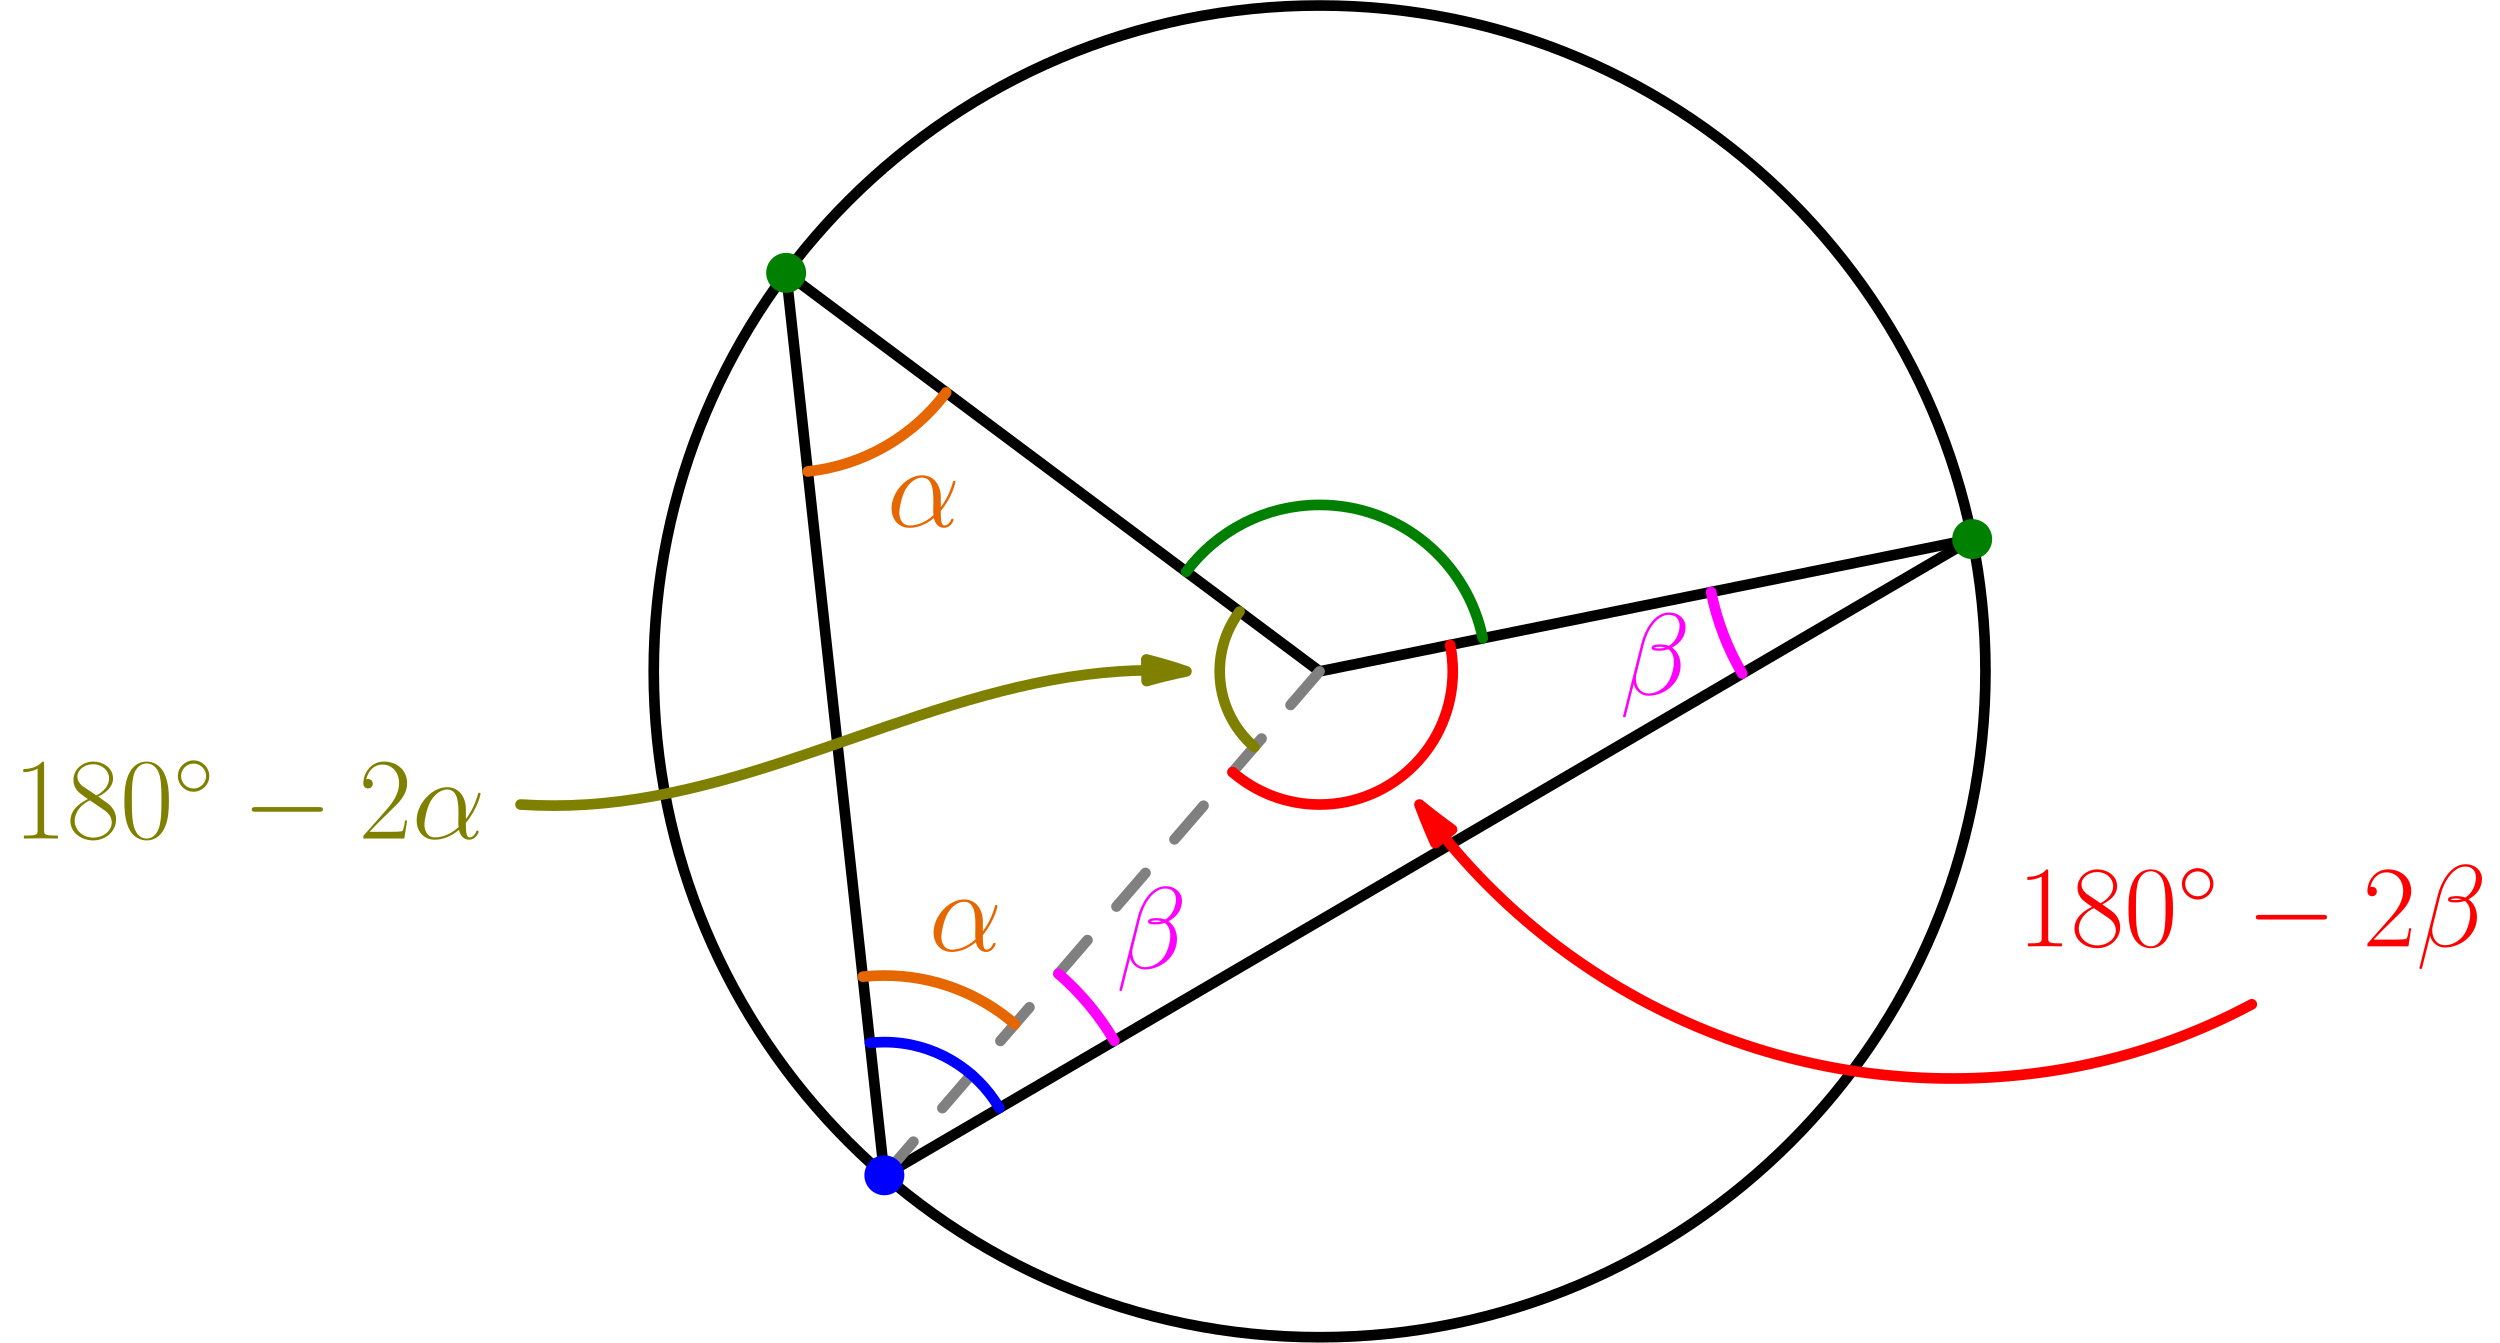 <?xml version='1.0' encoding='UTF-8'?>
<!-- This file was generated by dvisvgm 2.6.1 -->
<svg height='285.733pt' version='1.1' viewBox='56.409 53.858 531.999 285.733' width='531.999pt' xmlns='http://www.w3.org/2000/svg' xmlns:xlink='http://www.w3.org/1999/xlink'>
<defs>
<use id='g1-0' transform='scale(1.44)' xlink:href='#g0-0'/>
<path d='M11.476 -6.271C11.476 -8.675 10.113 -10.931 7.486 -10.931C4.239 -10.931 0.991 -7.387 0.991 -3.867C0.991 -1.71 2.33 0.248 4.858 0.248C6.395 0.248 8.229 -0.347 9.989 -1.834C10.336 -0.446 11.105 0.248 12.17 0.248C13.509 0.248 14.178 -1.14 14.178 -1.462C14.178 -1.686 14.005 -1.686 13.93 -1.686C13.732 -1.686 13.707 -1.611 13.633 -1.413C13.41 -0.793 12.84 -0.248 12.245 -0.248C11.476 -0.248 11.476 -1.834 11.476 -3.346C14.005 -6.37 14.6 -9.493 14.6 -9.518C14.6 -9.741 14.401 -9.741 14.327 -9.741C14.104 -9.741 14.079 -9.667 13.98 -9.221C13.658 -8.13 13.013 -6.197 11.476 -4.164V-6.271ZM9.915 -2.429C7.734 -0.471 5.775 -0.248 4.908 -0.248C3.148 -0.248 2.652 -1.809 2.652 -2.974C2.652 -4.04 3.198 -6.569 3.966 -7.932C4.982 -9.667 6.37 -10.435 7.486 -10.435C9.89 -10.435 9.89 -7.287 9.89 -5.205C9.89 -4.586 9.865 -3.941 9.865 -3.321C9.865 -2.826 9.89 -2.702 9.915 -2.429Z' id='g2-11'/>
<path d='M14.029 -14.426C14.029 -15.913 12.765 -17.475 10.51 -17.475C7.312 -17.475 5.28 -13.559 4.635 -10.981L0.719 4.561C0.669 4.759 0.818 4.809 0.942 4.809C1.115 4.809 1.239 4.784 1.264 4.66L2.999 -2.28C3.247 -0.892 4.61 0.248 6.073 0.248C9.617 0.248 12.964 -2.528 12.964 -6.222C12.964 -7.163 12.741 -8.105 12.22 -8.899C11.923 -9.37 11.551 -9.717 11.154 -10.014C12.939 -10.956 14.029 -12.468 14.029 -14.426ZM9.717 -10.039C9.32 -9.89 8.923 -9.84 8.452 -9.84C8.105 -9.84 7.783 -9.816 7.337 -9.964C7.585 -10.138 7.957 -10.187 8.477 -10.187C8.923 -10.187 9.37 -10.138 9.717 -10.039ZM12.741 -14.649C12.741 -13.286 12.071 -11.303 10.46 -10.386C9.989 -10.559 9.345 -10.683 8.799 -10.683C8.279 -10.683 6.792 -10.733 6.792 -9.94C6.792 -9.27 8.155 -9.345 8.576 -9.345C9.221 -9.345 9.791 -9.493 10.386 -9.667C11.179 -9.022 11.526 -8.18 11.526 -6.94C11.526 -5.503 11.129 -4.338 10.658 -3.272C9.84 -1.438 7.907 -0.248 6.197 -0.248C4.387 -0.248 3.445 -1.686 3.445 -3.371C3.445 -3.594 3.445 -3.916 3.545 -4.288L5.156 -10.807C5.974 -14.054 8.056 -16.979 10.46 -16.979C12.245 -16.979 12.741 -15.74 12.741 -14.649Z' id='g2-12'/>
<path d='M11.345 -3.96C11.638 -3.96 11.948 -3.96 11.948 -4.304S11.638 -4.648 11.345 -4.648H2.031C1.739 -4.648 1.429 -4.648 1.429 -4.304S1.739 -3.96 2.031 -3.96H11.345Z' id='g0-0'/>
<path d='M7.644 -4.304C7.644 -6.146 6.111 -7.644 4.304 -7.644C2.445 -7.644 0.947 -6.111 0.947 -4.304C0.947 -2.479 2.445 -0.964 4.304 -0.964C6.111 -0.964 7.644 -2.462 7.644 -4.304ZM4.304 -1.653C2.806 -1.653 1.635 -2.858 1.635 -4.304S2.823 -6.955 4.304 -6.955C5.733 -6.955 6.955 -5.784 6.955 -4.304S5.733 -1.653 4.304 -1.653Z' id='g0-14'/>
<path d='M10.411 -7.957C10.411 -9.469 10.386 -12.047 9.345 -14.029C8.428 -15.765 6.965 -16.384 5.676 -16.384C4.486 -16.384 2.974 -15.839 2.033 -14.054C1.041 -12.195 0.942 -9.89 0.942 -7.957C0.942 -6.544 0.967 -4.387 1.735 -2.503C2.801 0.05 4.71 0.397 5.676 0.397C6.816 0.397 8.552 -0.074 9.568 -2.429C10.311 -4.139 10.411 -6.147 10.411 -7.957ZM5.676 0C4.09 0 3.148 -1.363 2.801 -3.247C2.528 -4.71 2.528 -6.841 2.528 -8.229C2.528 -10.138 2.528 -11.724 2.851 -13.236C3.321 -15.343 4.71 -15.988 5.676 -15.988C6.693 -15.988 8.006 -15.318 8.477 -13.286C8.799 -11.873 8.824 -10.212 8.824 -8.229C8.824 -6.618 8.824 -4.635 8.527 -3.173C8.006 -0.471 6.544 0 5.676 0Z' id='g3-48'/>
<path d='M6.593 -15.839C6.593 -16.359 6.569 -16.384 6.222 -16.384C5.255 -15.219 3.792 -14.847 2.404 -14.798C2.33 -14.798 2.206 -14.798 2.181 -14.748S2.156 -14.649 2.156 -14.129C2.925 -14.129 4.214 -14.277 5.205 -14.872V-1.809C5.205 -0.942 5.156 -0.644 3.024 -0.644H2.28V0C3.47 -0.025 4.71 -0.05 5.899 -0.05S8.328 -0.025 9.518 0V-0.644H8.775C6.643 -0.644 6.593 -0.917 6.593 -1.809V-15.839Z' id='g3-49'/>
<path d='M10.336 -3.842H9.89C9.642 -2.082 9.444 -1.785 9.345 -1.636C9.221 -1.438 7.436 -1.438 7.089 -1.438H2.33C3.222 -2.404 4.957 -4.164 7.064 -6.197C8.576 -7.634 10.336 -9.32 10.336 -11.774C10.336 -14.699 8.006 -16.384 5.404 -16.384C2.677 -16.384 1.016 -13.98 1.016 -11.749C1.016 -10.782 1.735 -10.658 2.033 -10.658C2.28 -10.658 3.024 -10.807 3.024 -11.675C3.024 -12.443 2.38 -12.666 2.033 -12.666C1.884 -12.666 1.735 -12.641 1.636 -12.592C2.107 -14.699 3.545 -15.74 5.057 -15.74C7.213 -15.74 8.626 -14.029 8.626 -11.774C8.626 -9.617 7.362 -7.758 5.949 -6.147L1.016 -0.57V0H9.741L10.336 -3.842Z' id='g3-50'/>
<path d='M6.742 -8.923C8.304 -9.717 9.89 -10.906 9.89 -12.815C9.89 -15.071 7.709 -16.384 5.701 -16.384C3.445 -16.384 1.462 -14.748 1.462 -12.493C1.462 -11.873 1.611 -10.807 2.578 -9.865C2.826 -9.617 3.867 -8.874 4.536 -8.403C3.421 -7.833 0.818 -6.469 0.818 -3.743C0.818 -1.19 3.247 0.397 5.651 0.397C8.304 0.397 10.534 -1.512 10.534 -4.04C10.534 -6.296 9.022 -7.337 8.031 -8.006L6.742 -8.923ZM3.495 -11.105C3.297 -11.229 2.305 -11.997 2.305 -13.162C2.305 -14.674 3.867 -15.814 5.651 -15.814C7.61 -15.814 9.047 -14.426 9.047 -12.815C9.047 -10.51 6.469 -9.196 6.345 -9.196C6.321 -9.196 6.296 -9.196 6.098 -9.345L3.495 -11.105ZM8.056 -6.023C8.428 -5.751 9.617 -4.933 9.617 -3.421C9.617 -1.586 7.783 -0.198 5.701 -0.198C3.445 -0.198 1.735 -1.809 1.735 -3.768S3.247 -7.362 4.957 -8.13L8.056 -6.023Z' id='g3-56'/>
</defs>
<g id='page1'>
<g transform='matrix(0.996 0 0 0.996 337.218 196.724)'>
<path d='M 142.264 0C 142.264 -78.57 78.57 -142.264 0 -142.264C -78.57 -142.264 -142.264 -78.57 -142.264 -0C -142.264 78.57 -78.57 142.264 0 142.264C 78.57 142.264 142.264 78.57 142.264 0Z' fill='none' stroke='#000000' stroke-linecap='round' stroke-linejoin='round' stroke-miterlimit='10.037' stroke-width='2.276'/>
</g>
<g transform='matrix(0.996 0 0 0.996 337.218 196.724)'>
<path d='M -113.974 -85.141L -92.99 107.666L 139.428 -28.263' fill='none' stroke='#000000' stroke-linecap='round' stroke-linejoin='round' stroke-miterlimit='10.037' stroke-width='2.276'/>
</g>
<g transform='matrix(0.996 0 0 0.996 337.218 196.724)'>
<path d='M -113.974 -85.141L 0 0L 139.428 -28.263' fill='none' stroke='#000000' stroke-linecap='round' stroke-linejoin='round' stroke-miterlimit='10.037' stroke-width='2.276'/>
</g>
<g transform='matrix(0.996 0 0 0.996 337.218 196.724)'>
<path d='M -92.99 107.666L 0 0' fill='none' stroke='#808080' stroke-linecap='round' stroke-linejoin='round' stroke-miterlimit='10.037' stroke-width='2.276' stroke-dasharray='9.484,9.484'/>
</g>
<g transform='matrix(0.996 0 0 0.996 337.218 196.724)'>
<circle cx='-113.974' cy='-85.141' r='4.268' fill='#008000'/>
</g>
<g transform='matrix(0.996 0 0 0.996 337.218 196.724)'>
<circle cx='139.428' cy='-28.263' r='4.268' fill='#008000'/>
</g>
<g transform='matrix(0.996 0 0 0.996 337.218 196.724)'>
<circle cx='-92.99' cy='107.666' r='4.268' fill='#0000ff'/>
</g>
<g transform='matrix(0.996 0 0 0.996 337.218 196.724)'>
<path d='M -68.425 93.299C -73.364 84.872 -82.516 79.213 -92.99 79.213C -94.03 79.213 -95.057 79.269 -96.069 79.377' fill='none' stroke='#0000ff' stroke-linecap='round' stroke-linejoin='round' stroke-miterlimit='10.037' stroke-width='2.276'/>
</g>
<g transform='matrix(0.996 0 0 0.996 337.218 196.724)'>
<path d='M 34.864 -7.067C 31.586 -23.324 17.223 -35.566 0 -35.566C -11.66 -35.566 -22.009 -29.955 -28.495 -21.287' fill='none' stroke='#008000' stroke-linecap='round' stroke-linejoin='round' stroke-miterlimit='10.037' stroke-width='2.276'/>
</g>
<g transform='matrix(0.996 0 0 0.996 337.218 196.724)'>
<path d='M -65.092 75.365C -72.573 68.898 -82.325 64.986 -92.99 64.986C -94.55 64.986 -96.091 65.07 -97.608 65.233' fill='none' stroke='#e66600' stroke-linecap='round' stroke-linejoin='round' stroke-miterlimit='10.037' stroke-width='2.276'/>
</g><g fill='#e66600'>
<use x='254.079' xlink:href='#g2-11' y='256.187'/>
</g>
<g transform='matrix(0.996 0 0 0.996 337.218 196.724)'>
<path d='M -43.861 78.932C -47.033 73.52 -51.074 68.678 -55.793 64.599' fill='none' stroke='#ff00ff' stroke-linecap='round' stroke-linejoin='round' stroke-miterlimit='10.037' stroke-width='2.276'/>
</g><g fill='#ff00ff'>
<use x='293.91' xlink:href='#g2-12' y='259.917'/>
</g>
<g transform='matrix(0.996 0 0 0.996 337.218 196.724)'>
<path d='M -109.356 -42.709C -97.27 -44.009 -86.695 -50.355 -79.78 -59.597' fill='none' stroke='#e66600' stroke-linecap='round' stroke-linejoin='round' stroke-miterlimit='10.037' stroke-width='2.276'/>
</g><g fill='#e66600'>
<use x='245.134' xlink:href='#g2-11' y='165.931'/>
</g>
<g transform='matrix(0.996 0 0 0.996 337.218 196.724)'>
<path d='M 90.299 0.47C 87.182 -4.848 84.904 -10.717 83.646 -16.956' fill='none' stroke='#ff00ff' stroke-linecap='round' stroke-linejoin='round' stroke-miterlimit='10.037' stroke-width='2.276'/>
</g><g fill='#ff00ff'>
<use x='401.076' xlink:href='#g2-12' y='201.672'/>
</g>
<g transform='matrix(0.996 0 0 0.996 337.218 196.724)'>
<path d='M -17.097 -12.772C -19.762 -9.211 -21.34 -4.79 -21.34 -0C -21.34 6.453 -18.475 12.237 -13.949 16.15' fill='none' stroke='#808000' stroke-linecap='round' stroke-linejoin='round' stroke-miterlimit='10.037' stroke-width='2.276'/>
</g>
<g transform='matrix(0.996 0 0 0.996 337.218 196.724)'>
<path d='M -36.983 -0.223C -38.883 -0.199 -40.782 -0.124 -42.679 -0C -82.017 2.574 -117.153 25.878 -156.49 28.453C -161.227 28.763 -165.979 28.763 -170.717 28.453' fill='none' stroke='#808000' stroke-linecap='round' stroke-linejoin='round' stroke-miterlimit='10.037' stroke-width='2.276'/>
</g>
<g transform='matrix(0.996 0 0 0.996 337.218 196.724)'>
<path d='M -28.453 -0C -31.271 -0.965 -34.127 -1.813 -37.014 -2.543L -36.954 2.073C -34.15 1.269 -31.314 0.577 -28.453 -0Z' fill='#808000'/>
</g>
<g transform='matrix(0.996 0 0 0.996 337.218 196.724)'>
<path d='M -28.453 -0C -31.271 -0.965 -34.127 -1.813 -37.014 -2.543L -36.954 2.073C -34.15 1.269 -31.314 0.577 -28.453 -0Z' fill='none' stroke='#808000' stroke-linecap='round' stroke-linejoin='round' stroke-miterlimit='10.037' stroke-width='2.276'/>
</g><g fill='#808000'>
<use x='59.204' xlink:href='#g3-49' y='232.301'/>
<use x='70.572' xlink:href='#g3-56' y='232.301'/>
<use x='81.94' xlink:href='#g3-48' y='232.301'/>
<use x='93.307' xlink:href='#g0-14' y='223.306'/>
<use x='107.921' xlink:href='#g1-0' y='232.301'/>
<use x='132.708' xlink:href='#g3-50' y='232.301'/>
<use x='144.076' xlink:href='#g2-11' y='232.301'/>
</g>
<g transform='matrix(0.996 0 0 0.996 337.218 196.724)'>
<path d='M -18.598 21.534C -13.611 25.845 -7.11 28.453 0 28.453C 15.714 28.453 28.453 15.714 28.453 0C 28.453 -1.936 28.259 -3.827 27.891 -5.654' fill='none' stroke='#ff0000' stroke-linecap='round' stroke-linejoin='round' stroke-miterlimit='10.037' stroke-width='2.276'/>
</g>
<g transform='matrix(0.996 0 0 0.996 337.218 196.724)'>
<path d='M 26.514 35.239C 57.717 73.678 107.139 92.951 156.49 85.358C 171.418 83.061 185.849 78.251 199.169 71.132' fill='none' stroke='#ff0000' stroke-linecap='round' stroke-linejoin='round' stroke-miterlimit='10.037' stroke-width='2.276'/>
</g>
<g transform='matrix(0.996 0 0 0.996 337.218 196.724)'>
<path d='M 21.34 28.453C 22.383 31.248 23.511 33.997 24.719 36.697L 28.296 33.793C 25.933 32.093 23.612 30.313 21.34 28.453Z' fill='#ff0000'/>
</g>
<g transform='matrix(0.996 0 0 0.996 337.218 196.724)'>
<path d='M 21.34 28.453C 22.383 31.248 23.511 33.997 24.719 36.697L 28.296 33.793C 25.933 32.093 23.612 30.313 21.34 28.453Z' fill='none' stroke='#ff0000' stroke-linecap='round' stroke-linejoin='round' stroke-miterlimit='10.037' stroke-width='2.276'/>
</g><g fill='#ff0000'>
<use x='485.673' xlink:href='#g3-49' y='255.239'/>
<use x='497.041' xlink:href='#g3-56' y='255.239'/>
<use x='508.409' xlink:href='#g3-48' y='255.239'/>
<use x='519.777' xlink:href='#g0-14' y='246.244'/>
<use x='534.391' xlink:href='#g1-0' y='255.239'/>
<use x='559.178' xlink:href='#g3-50' y='255.239'/>
<use x='570.546' xlink:href='#g2-12' y='255.239'/>
</g>
</g>
</svg>